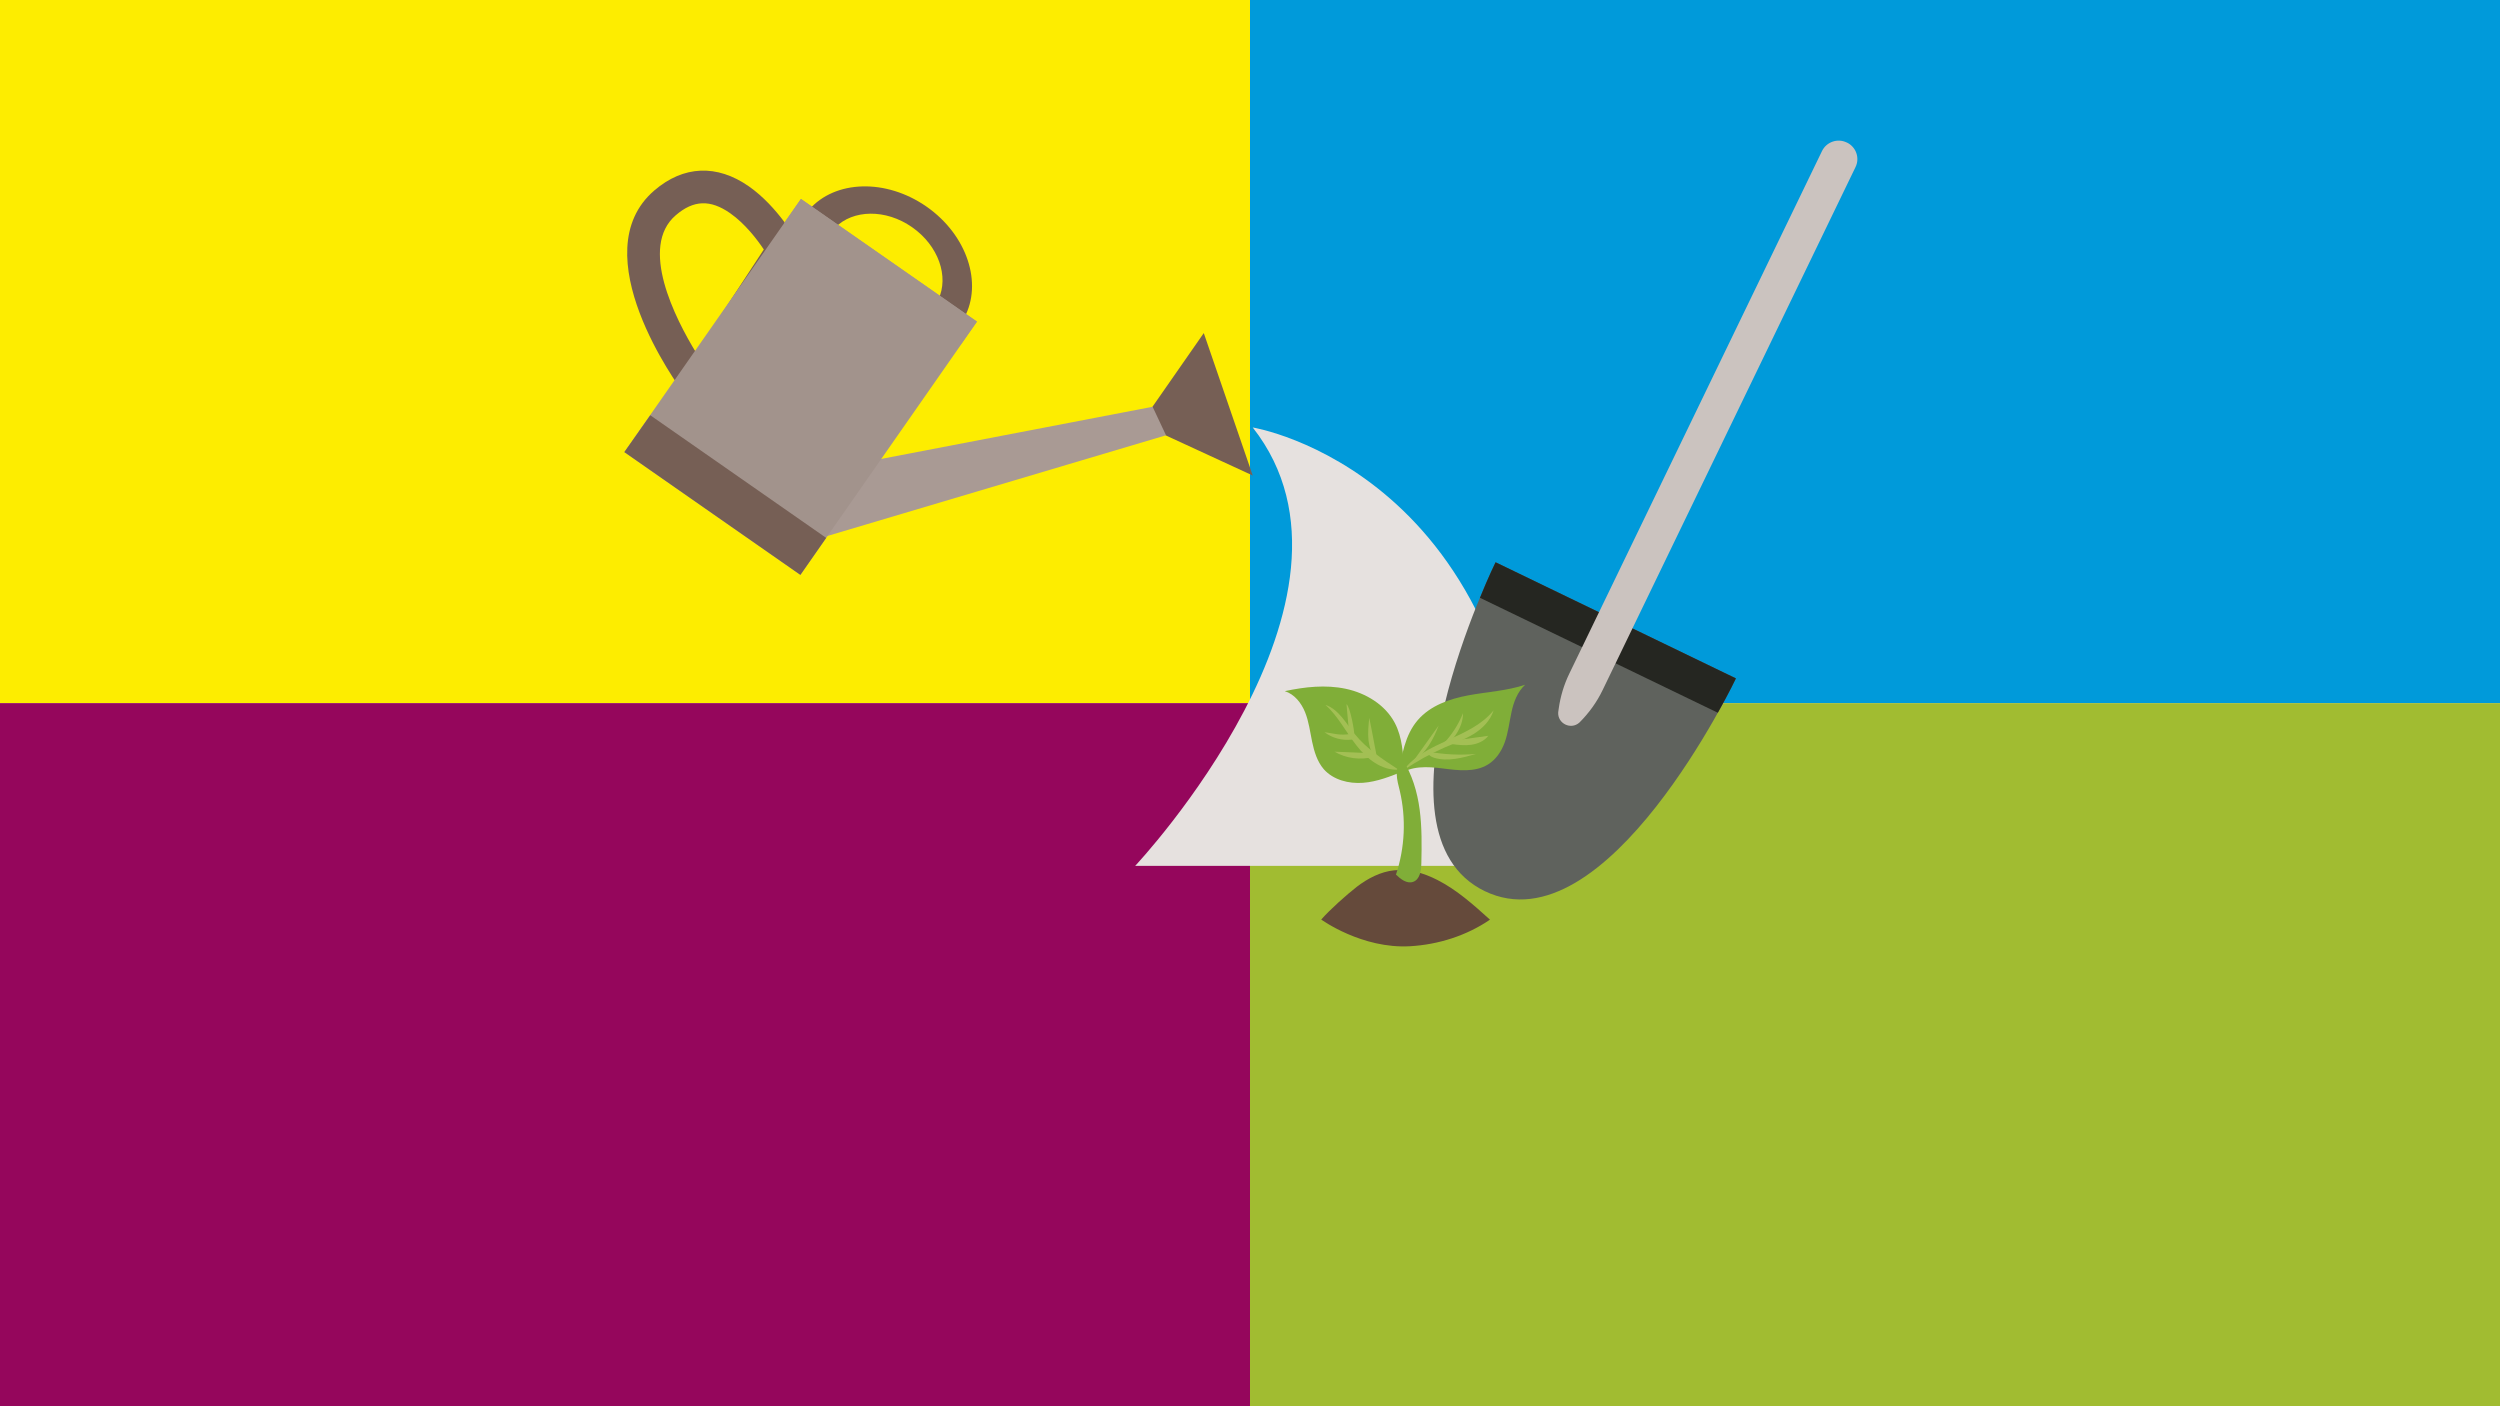 <?xml version="1.0" encoding="utf-8"?>
<!-- Generator: Adobe Illustrator 22.0.1, SVG Export Plug-In . SVG Version: 6.00 Build 0)  -->
<svg version="1.1" id="Capa_1" xmlns="http://www.w3.org/2000/svg" xmlns:xlink="http://www.w3.org/1999/xlink" x="0px" y="0px"
	 viewBox="0 0 1920 1080" style="enable-background:new 0 0 1920 1080;" xml:space="preserve">
<style type="text/css">
	.st0{fill:#FDED00;}
	.st1{fill:#95065C;}
	.st2{fill:#009ADA;}
	.st3{fill:#A1BC31;}
	.st4{fill:#E6E1DF;}
	.st5{fill:#765F55;}
	.st6{fill:#A99A94;}
	.st7{fill:#A2938C;}
	.st8{fill:#5F625D;}
	.st9{fill:#252621;}
	.st10{fill:#CBC3BF;}
	.st11{fill:#654A3B;}
	.st12{fill:#80AE38;}
	.st13{fill:#A3BF54;}
</style>
<rect class="st0" width="969" height="540"/>
<rect y="540" class="st1" width="960" height="540"/>
<rect x="960" class="st2" width="960" height="540"/>
<rect x="960" y="540" class="st3" width="960" height="540"/>
<g>
	<g>
		<path class="st4" d="M962.1,328.3c0,0,210.7,34.1,214,336.7H871.8C871.8,665,1065.1,459.4,962.1,328.3z"/>
		<g>
			<polygon class="st5" points="924.5,255.8 962.1,365.2 880.8,327.7 883.7,314.4 			"/>
			<path class="st5" d="M720.6,230.1c8.4-17.6,0.2-41.4-20.1-55.6s-45.5-13.6-59.1,0.3L621.4,161c19.9-22.7,58.9-24.1,90.2-2.3
				c31.2,21.8,43.3,59,28.9,85.4L720.6,230.1z"/>
			<polygon class="st6" points="653.1,357 885.2,312.4 895.5,334.3 620.4,416.1 			"/>
			<g>
				<path class="st5" d="M524.6,301.3c-3.3-4.4-78.4-106.8-22-155.1c22.3-19.1,48-20.2,72.5-3.1c22.3,15.6,36.7,41.5,37.3,42.6
					l3.6,6.6l-80.7,123.5L524.6,301.3z M560.7,163.7c-15.2-10.6-28.1-10.1-41.7,1.6c-28.3,24.3-0.7,78.9,15.7,105.7l51.9-79.4
					C581.6,184.1,572.3,171.8,560.7,163.7z"/>
			</g>
			<polygon class="st7" points="479.5,347.2 614.7,441.5 750.4,247 615.2,152.8 			"/>
			
				<rect x="665.5" y="126.6" transform="matrix(0.572 -0.82 0.82 0.572 117.976 644.151)" class="st7" width="22" height="164.7"/>
			<polygon class="st5" points="634.5,413.1 614.7,441.5 479.5,347.2 499.4,318.9 			"/>
		</g>
	</g>
	<g>
		<g>
			<path class="st8" d="M1333.2,521l-92.3-44.6l-92.3-44.6c0,0-101.7,207.4-8.3,252.6C1233.8,729.5,1333.2,521,1333.2,521z"/>
			<path class="st9" d="M1319.3,547.4c8.9-15.8,13.9-26.4,13.9-26.4l-184.6-89.2c0,0-5.2,10.5-12,27.3L1319.3,547.4z"/>
			<path class="st10" d="M1213,554.9c-6.5,5.9-16.9,0.8-16.3-7.9l0.4-2.8c1.3-9.3,4-18.3,8.1-26.8l194.1-401.4
				c3.4-7,11.9-10,18.9-6.6l0.3,0.1c7,3.4,10,11.9,6.5,18.9L1230.8,530c-4.4,9.2-10.5,17.6-17.7,24.8L1213,554.9z"/>
		</g>
		<g>
			<path class="st11" d="M1014.7,706.2c7-7.9,19.1-18.7,27.4-25.2c8.4-6.4,18.1-11.5,28.6-12.6c11.5-1.3,23,2.2,33.2,7.4
				c15.1,7.7,27.9,19.2,40.4,30.5c-18,12.3-39.5,19.1-61.2,20.4C1045.9,728.9,1014.7,706.2,1014.7,706.2z"/>
			<path class="st12" d="M1155.5,570.5c-2.5,6.7-6.7,12.9-12.7,16.6c-10,6.2-22.8,4.6-34.6,3.1c-11.7-1.5-24.8-2.3-34.1,5.1
				c2.3-15,4.9-30.8,14.7-42.2c9.6-11.2,24.5-16.4,39-19.1c14.6-2.7,29.4-3.4,43.5-8.1c-5.9,5.4-8.9,13.4-10.5,21.2
				C1159.1,554.8,1158.3,562.9,1155.5,570.5z"/>
			<path class="st13" d="M1109.4,574.1c-11,4.8-21.7,10.7-31.6,17.6c16.6-22.6,51.8-24.3,69.3-46.2c-2.4,7.8-8.5,14-15.5,18.3
				C1124.7,568,1117,570.8,1109.4,574.1z"/>
			<path class="st13" d="M1104.9,557.2c-6.5,9.2-13.1,18.4-19.7,27.6C1095,578.6,1100.8,568,1104.9,557.2z"/>
			<path class="st13" d="M1123.6,547.7c-3.4,8.6-8.5,16.5-14.9,23.3c2.5-1.8,3,0.3,5.3-1.8C1115.3,568,1123.6,559.3,1123.6,547.7z"
				/>
			<path class="st13" d="M1114,569.1c-0.5,0.1-1,0.2-1.2,0.6c-0.4,0.8,0.8,1.5,1.8,1.7c5,0.7,10.2,1.3,15.2,0.6
				c5-0.7,10.1-2.8,13.2-6.9C1133.4,566.4,1123.7,567.8,1114,569.1z"/>
			<path class="st13" d="M1133.7,579c-12.4,1.1-24.8,0.5-37.1-1.8c-0.1,2.5,2.6,4.1,4.9,4.8C1112,585.1,1123.2,582,1133.7,579z"/>
			<path class="st12" d="M1071.2,555.2c-7.4-14-22.2-22.9-37.6-26.2c-15.5-3.3-31.5-1.5-46.9,1.8c7.4,2.3,12.7,9,15.6,16.2
				c2.9,7.2,3.8,15,5.4,22.6s3.9,15.3,9,21.2c7.3,8.2,19.1,11.2,30,10.4c11-0.8,21.3-5,31.5-9.1
				C1077.7,579.4,1077.1,566.4,1071.2,555.2z"/>
			<path class="st13" d="M1040.4,563.7c-6.8-8.4-12.3-18.9-22.5-22.4c9.7,8.7,15.7,20.7,23.7,31c7.9,10.3,19.4,19.6,32.5,18.8
				C1061.8,583.1,1049.5,575,1040.4,563.7z"/>
			<path class="st13" d="M1051.6,551.3c-0.6,5.7-1.2,11.4-0.6,17.1c0.7,5.7,2.6,11.4,6.5,15.6c-0.2-3.9-1-7.8-1.8-11.6
				C1054.4,565.3,1053,558.2,1051.6,551.3z"/>
			<path class="st13" d="M1036.3,565.1c0.7,1.5,3.3,0.7,3.7-0.9c0.5-1.6-3.1-21.7-5.9-23.4C1034.9,548.9,1035.6,557,1036.3,565.1z"
				/>
			<path class="st13" d="M1038.2,568c0.8-0.1,1.8-0.3,2.3-1.1c0.5-0.8-0.1-1.9-0.8-2.5c-0.8-0.5-1.8-0.8-2.8-0.7
				c-7.9,1.3-12-0.3-19.7-1.4C1023.1,566.9,1030.9,568.9,1038.2,568z"/>
			<path class="st13" d="M1024.9,577.3c8.9,5.2,19.8,6.6,29.8,4c-0.3-0.9-0.6-1.9-0.9-2.8C1044.2,578.1,1034.6,577.7,1024.9,577.3z"
				/>
			<path class="st12" d="M1085.2,677.3c5.3-1.8,6.3-8.7,6.4-14.3c0.3-13.7,0.5-27.6-1.3-41.2c-1.8-13.6-5.8-27.2-13.3-38.7
				c-3.2,2.8-4.4,7.4-4.3,11.6c0.1,4.3,1.3,8.4,2.3,12.5c5,21.2,4,43.8-2.9,64.5C1075.6,675.1,1080.4,678.9,1085.2,677.3z"/>
		</g>
	</g>
</g>
</svg>
